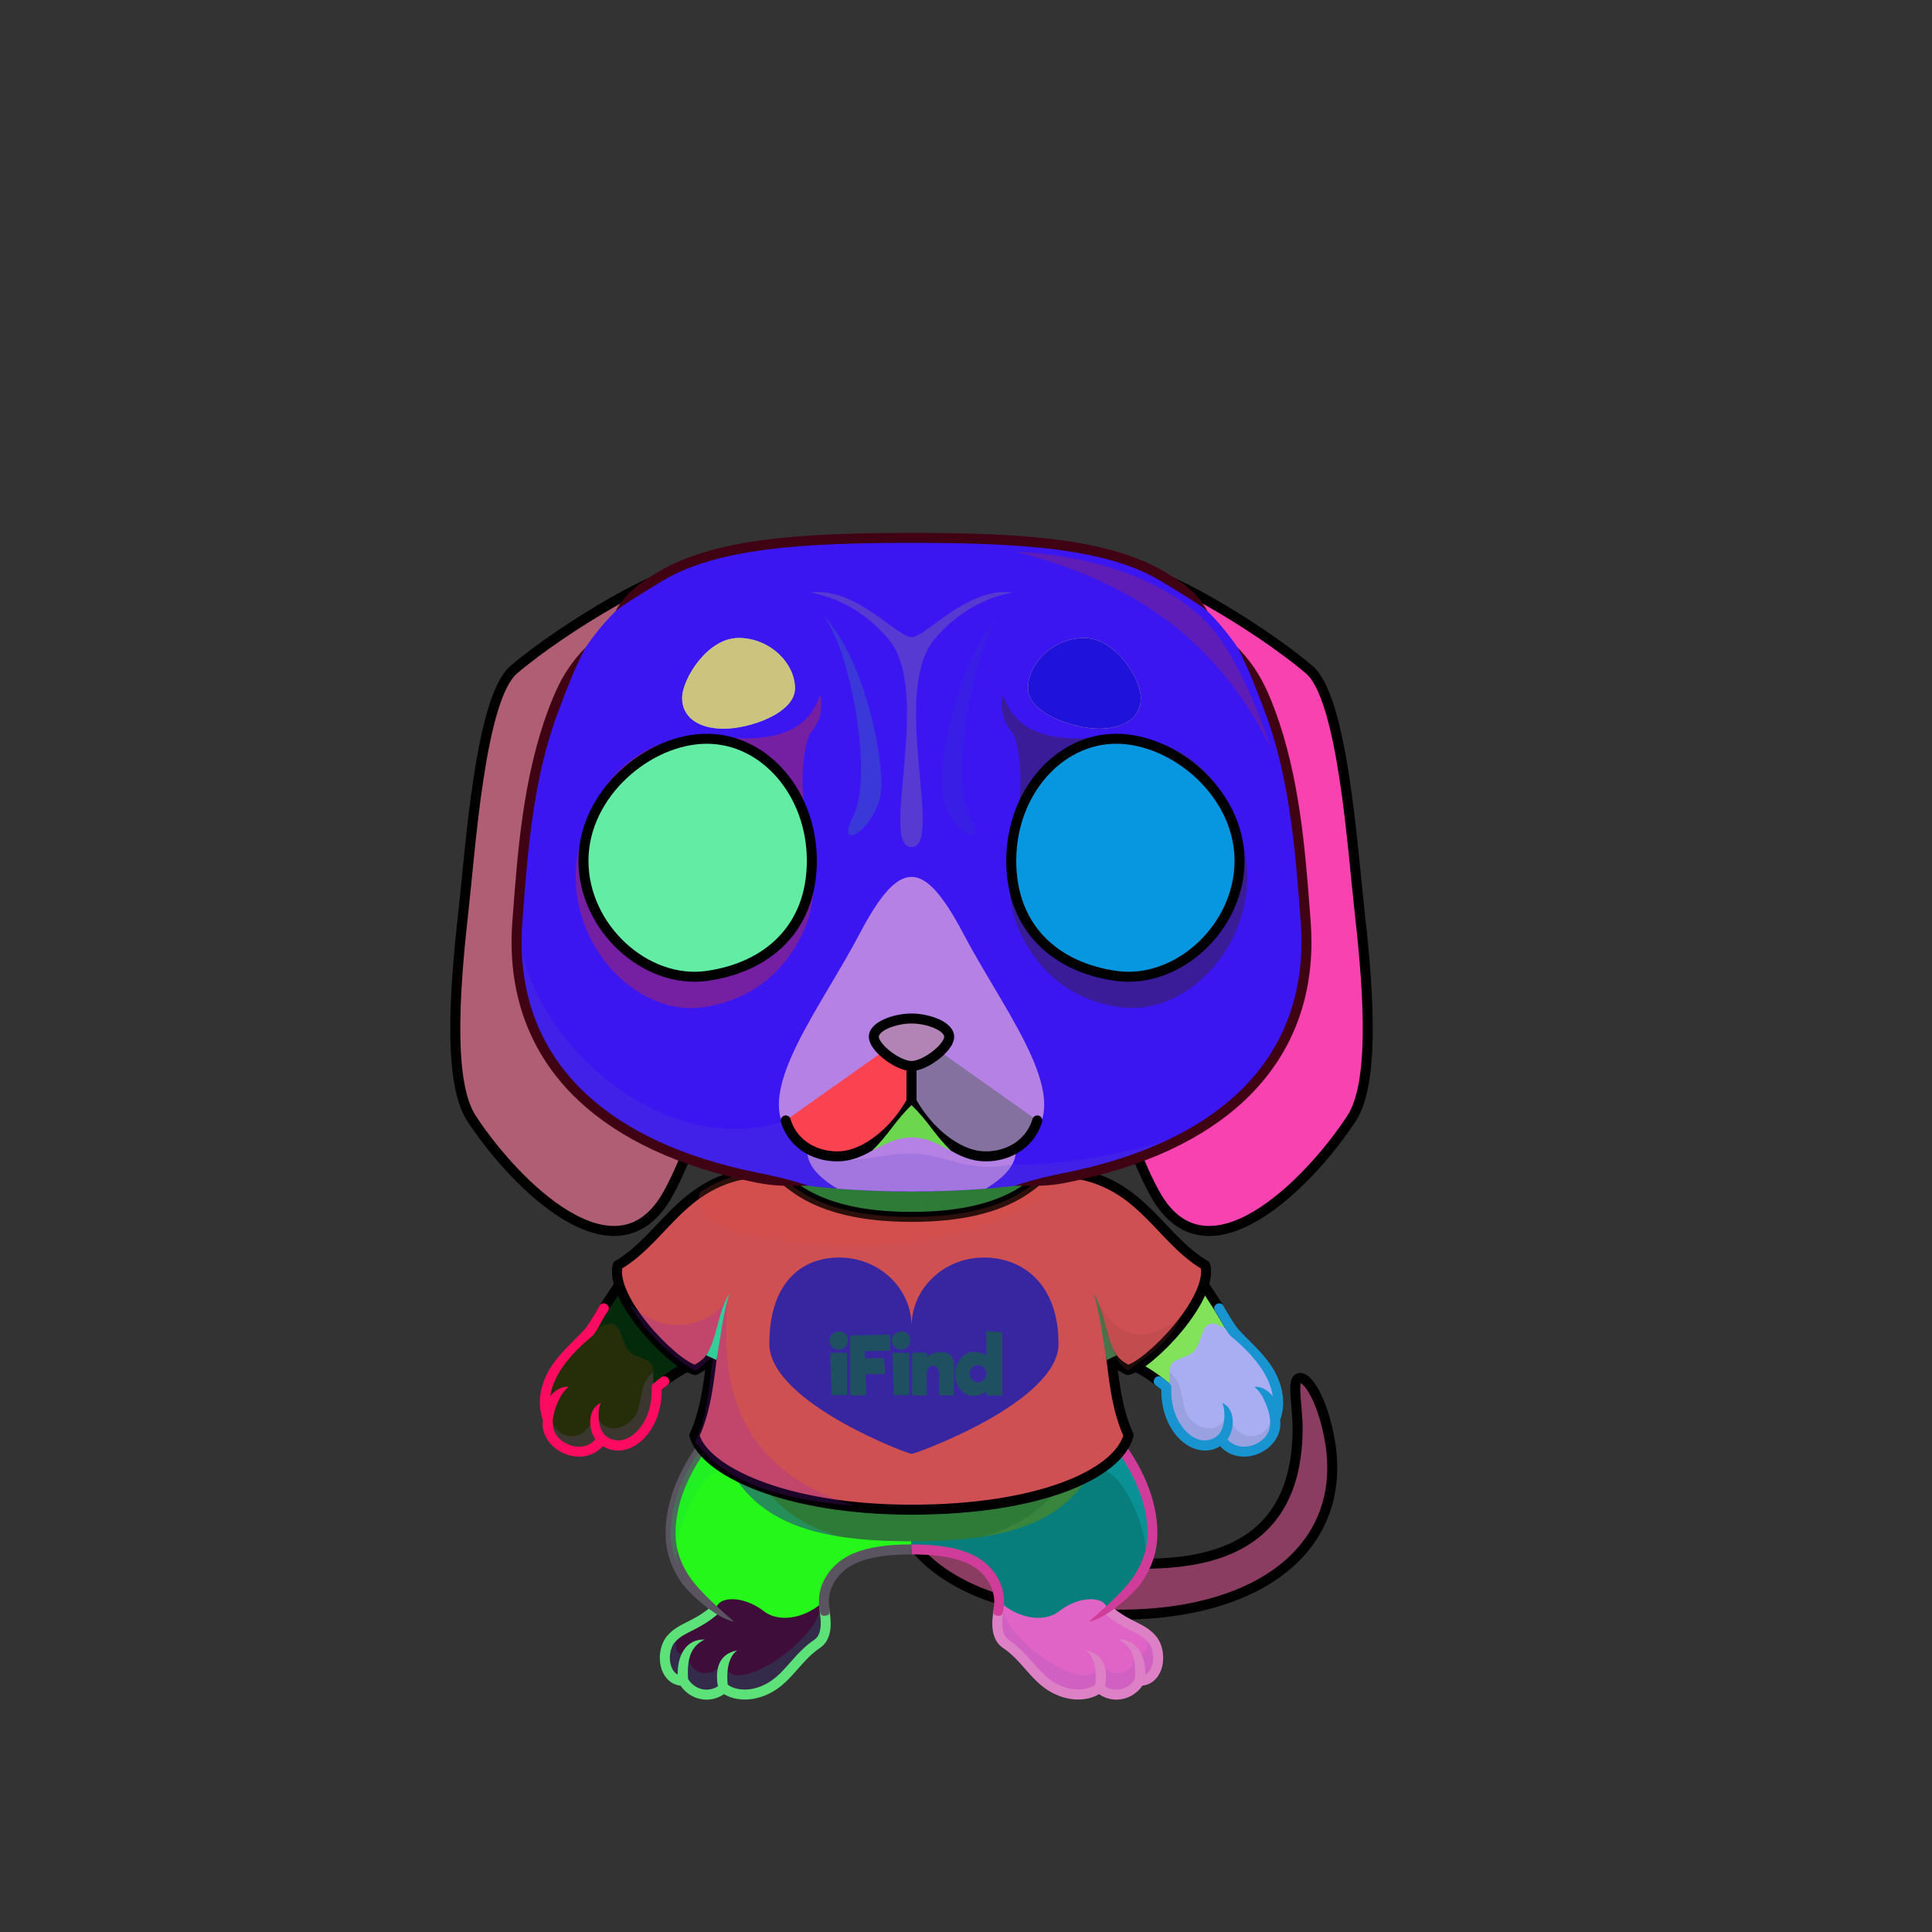 <?xml version="1.0" encoding="UTF-8"?><!DOCTYPE svg PUBLIC "-//W3C//DTD SVG 1.1//EN" "http://www.w3.org/Graphics/SVG/1.1/DTD/svg11.dtd"><!-- Creator: CorelDRAW X7 --><svg xmlns="http://www.w3.org/2000/svg" xmlns:xlink="http://www.w3.org/1999/xlink" xml:space="preserve" width="290mm" height="290mm" version="1.1" style="shape-rendering:geometricPrecision; text-rendering:geometricPrecision; image-rendering:optimizeQuality; fill-rule:evenodd; clip-rule:evenodd" viewBox="0 0 29000 29000">
 <rect x="0" y="0" width="29000" height="29000" fill="#333333" stroke="none"/>
 <defs>
  <style type="text/css">
   <![CDATA[
    .str0 {stroke:black;stroke-width:150}
    .str2 {stroke:black;stroke-width:150;stroke-linecap:round;stroke-linejoin:round}
    .str1 {stroke:black;stroke-width:150;stroke-linecap:round;stroke-linejoin:round}
    .fil9 {fill:none}
    .fil16 {fill:none}
    .fil18 {fill:black}
    .fil27 {fill:#4C2F27}
    .fil32 {fill:white}
    .fil30 {fill:white}
    .fil4 {fill:black;fill-rule:nonzero}
    .fil1 {fill:black;fill-opacity:0.2}
    .fil24 {fill:#660505;fill-opacity:0.2}
    .fil26 {fill:#FFEFCC;fill-opacity:0.302}
    .fil20 {fill:black;fill-opacity:0.4}
    .fil25 {fill:#660505;fill-opacity:0.4}
    .fil7 {fill:url(#id0)}
    .fil33 {fill:url(#id1)}
    .fil5 {fill:url(#id2)}
    .fil10 {fill:url(#id3)}
    .fil15 {fill:url(#id4)}
    .fil12 {fill:url(#id5)}
    .fil28 {fill:url(#id6)}
    .fil13 {fill:url(#id7)}
    .fil22 {fill:url(#id8)}
    .fil8 {fill:url(#id9)}
    .fil11 {fill:url(#id10)}
    .fil23 {fill:url(#id11)}
    .fil2 {fill:url(#id12)}
    .fil0 {fill:url(#id13)}
    .fil29 {fill:url(#id14)}
    .fil34 {fill:url(#id15)}
    .fil3 {fill:url(#id16)}
    .fil6 {fill:url(#id17)}
    .fil14 {fill:url(#id18)}
    .fil19 {fill:url(#id19)}
    .fil36 {fill:url(#id20)}
    .fil21 {fill:url(#id21)}
    .fil31 {fill:url(#id22)}
    .fil35 {fill:url(#id23)}
    .fil17 {fill:url(#id24);fill-rule:nonzero}
   ]]>
  </style>
  <linearGradient id="id0" gradientUnits="userSpaceOnUse" x1="11873.5" y1="21188.2" x2="11873.5" y2="24284.1">
   <stop offset="0" style="stop-opacity:1; stop-color:#D18457"/>
   <stop offset="0.62" style="stop-opacity:1; stop-color:#F29E6D"/>
   <stop offset="1" style="stop-opacity:1; stop-color:#F29E6D"/>
  </linearGradient>
  <linearGradient id="id1" gradientUnits="userSpaceOnUse" x1="10472.1" y1="14661.7" x2="10472.1" y2="11088.8">
   <stop offset="0" style="stop-opacity:1; stop-color:#B66E33"/>
   <stop offset="0.502" style="stop-opacity:1; stop-color:#AC5B1A"/>
   <stop offset="1" style="stop-opacity:1; stop-color:#5E2700"/>
  </linearGradient>
  <linearGradient id="id2" gradientUnits="userSpaceOnUse" xlink:href="#id0" x1="15490.3" y1="21188.2" x2="15490.3" y2="24284.1">
  </linearGradient>
  <linearGradient id="id3" gradientUnits="userSpaceOnUse" x1="18921.2" y1="20145.4" x2="17765.5" y2="21512.9">
   <stop offset="0" style="stop-opacity:1; stop-color:#E69465"/>
   <stop offset="1" style="stop-opacity:1; stop-color:#F09D6C"/>
  </linearGradient>
  <linearGradient id="id4" gradientUnits="userSpaceOnUse" x1="14492.2" y1="18815.7" x2="12944.8" y2="21883.9">
   <stop offset="0" style="stop-opacity:1; stop-color:#D66161"/>
   <stop offset="1" style="stop-opacity:1; stop-color:#AB3333"/>
  </linearGradient>
  <linearGradient id="id5" gradientUnits="userSpaceOnUse" xlink:href="#id3" x1="8442.43" y1="20145.6" x2="9598.51" y2="21512.8">
  </linearGradient>
  <linearGradient id="id6" gradientUnits="userSpaceOnUse" xlink:href="#id1" x1="16892.5" y1="14661.7" x2="16892.5" y2="11088.8">
  </linearGradient>
  <linearGradient id="id7" gradientUnits="userSpaceOnUse" x1="13681.9" y1="17725.3" x2="13681.9" y2="23134.9">
   <stop offset="0" style="stop-opacity:1; stop-color:#945A41"/>
   <stop offset="0.502" style="stop-opacity:1; stop-color:#BA7148"/>
   <stop offset="1" style="stop-opacity:1; stop-color:#F29E6D"/>
  </linearGradient>
  <linearGradient id="id8" gradientUnits="userSpaceOnUse" x1="13682.3" y1="17884.5" x2="13682.3" y2="8074.25">
   <stop offset="0" style="stop-opacity:1; stop-color:#945B41"/>
   <stop offset="0.361" style="stop-opacity:1; stop-color:#DA8B5D"/>
   <stop offset="1" style="stop-opacity:1; stop-color:#FFB37D"/>
  </linearGradient>
  <linearGradient id="id9" gradientUnits="userSpaceOnUse" x1="16391.6" y1="17656" x2="16970.5" y2="20939">
   <stop offset="0" style="stop-opacity:1; stop-color:#945A41"/>
   <stop offset="0.502" style="stop-opacity:1; stop-color:#DA8B5D"/>
   <stop offset="1" style="stop-opacity:1; stop-color:#F29E6D"/>
  </linearGradient>
  <linearGradient id="id10" gradientUnits="userSpaceOnUse" xlink:href="#id9" x1="10972.9" y1="17656" x2="10394" y2="20939">
  </linearGradient>
  <linearGradient id="id11" gradientUnits="userSpaceOnUse" x1="13682.3" y1="17884.5" x2="13682.3" y2="13162">
   <stop offset="0" style="stop-opacity:1; stop-color:#3E2A28"/>
   <stop offset="1" style="stop-opacity:1; stop-color:#C77A56"/>
  </linearGradient>
  <linearGradient id="id12" gradientUnits="userSpaceOnUse" x1="16733.4" y1="24237" x2="16733.4" y2="20682.6">
   <stop offset="0" style="stop-opacity:1; stop-color:#945B41"/>
   <stop offset="0.502" style="stop-opacity:1; stop-color:#DA8B5D"/>
   <stop offset="1" style="stop-opacity:1; stop-color:#FFB37D"/>
  </linearGradient>
  <linearGradient id="id13" gradientUnits="userSpaceOnUse" x1="16733.4" y1="24237" x2="16733.4" y2="20682.6">
   <stop offset="0" style="stop-opacity:1; stop-color:#EBB281"/>
   <stop offset="0.502" style="stop-opacity:1; stop-color:#F7CDA6"/>
   <stop offset="1" style="stop-opacity:1; stop-color:#FFE6C9"/>
  </linearGradient>
  <linearGradient id="id14" gradientUnits="userSpaceOnUse" x1="16751" y1="14366.7" x2="16751" y2="11088.8">
   <stop offset="0" style="stop-opacity:1; stop-color:#FFED72"/>
   <stop offset="0.502" style="stop-opacity:1; stop-color:#BF7C2E"/>
   <stop offset="1" style="stop-opacity:1; stop-color:#3D1401"/>
  </linearGradient>
  <linearGradient id="id15" gradientUnits="userSpaceOnUse" xlink:href="#id14" x1="10613.6" y1="14366.7" x2="10613.6" y2="11088.8">
  </linearGradient>
  <linearGradient id="id16" gradientUnits="userSpaceOnUse" x1="16322" y1="25483.3" x2="16037.8" y2="23706.6">
   <stop offset="0" style="stop-opacity:1; stop-color:#945A41"/>
   <stop offset="0.612" style="stop-opacity:1; stop-color:#F29E6D"/>
   <stop offset="1" style="stop-opacity:1; stop-color:#F29E6D"/>
  </linearGradient>
  <linearGradient id="id17" gradientUnits="userSpaceOnUse" xlink:href="#id16" x1="11026.4" y1="25463.8" x2="11341.6" y2="23726.1">
  </linearGradient>
  <linearGradient id="id18" gradientUnits="userSpaceOnUse" x1="17373.1" y1="18842.3" x2="9990.7" y2="21403.6">
   <stop offset="0" style="stop-opacity:1; stop-color:#488FE0"/>
   <stop offset="1" style="stop-opacity:1; stop-color:#163780"/>
  </linearGradient>
  <linearGradient id="id19" gradientUnits="userSpaceOnUse" x1="7445.38" y1="17319.4" x2="10820.3" y2="9765.18">
   <stop offset="0" style="stop-opacity:1; stop-color:#3E2A28"/>
   <stop offset="1" style="stop-opacity:1; stop-color:#864425"/>
  </linearGradient>
  <linearGradient id="id20" gradientUnits="userSpaceOnUse" x1="13681.9" y1="15288" x2="13681.9" y2="16000.6">
   <stop offset="0" style="stop-opacity:1; stop-color:#545454"/>
   <stop offset="1" style="stop-opacity:1; stop-color:#2E2E2E"/>
  </linearGradient>
  <linearGradient id="id21" gradientUnits="userSpaceOnUse" xlink:href="#id19" x1="19919.1" y1="17319.4" x2="16544.3" y2="9765.18">
  </linearGradient>
  <linearGradient id="id22" gradientUnits="userSpaceOnUse" x1="16574.5" y1="13938.4" x2="16574.5" y2="11181.3">
   <stop offset="0" style="stop-opacity:1; stop-color:#914E1B"/>
   <stop offset="1" style="stop-opacity:1; stop-color:black"/>
  </linearGradient>
  <linearGradient id="id23" gradientUnits="userSpaceOnUse" xlink:href="#id22" x1="10790" y1="13938.4" x2="10790" y2="11181.3">
  </linearGradient>
  <linearGradient id="id24" gradientUnits="userSpaceOnUse" x1="13746.5" y1="20953.4" x2="13746.5" y2="19978.3">
   <stop offset="0" style="stop-opacity:1; stop-color:white"/>
   <stop offset="0.502" style="stop-opacity:1; stop-color:#EFEFEF"/>
   <stop offset="1" style="stop-opacity:1; stop-color:#E0E0E0"/>
  </linearGradient>
 </defs>
 <g id="Tail">
  <path class="fil0" d="M13521 22865c251,648 1072,1101 1928,1249 2963,513 4873,-628 4503,-2543 -124,-643 -373,-966 -476,-872 -77,70 4,461 2,748 -11,2416 -2375,2051 -3619,1937 -541,-50 -1039,-1148 -1452,-1217 -414,-69 -1138,51 -886,698z" style="fill:#4bad32"/>
  <path class="fil1" d="M15847 24174c1356,172 2463,-17 3192,-474 -779,190 -1591,283 -1976,144 -52,-18 -310,-186 -667,-409 -193,-17 -374,-36 -537,-51 -336,-31 -655,-465 -947,-807 -377,-191 -733,-343 -1004,-397 -288,65 -523,246 -411,618 9,22 17,44 27,67 266,648 1146,1032 2036,1249 95,23 190,43 287,60z" style="fill:#3bd0c2"/>
  <path class="fil2 str0" d="M13521 22865c251,648 1072,1101 1928,1249 2963,513 4873,-628 4503,-2543 -124,-643 -373,-966 -476,-872 -77,70 4,461 2,748 -11,2416 -2375,2051 -3619,1937 -541,-50 -1039,-1148 -1452,-1217 -414,-69 -1138,51 -886,698z" style="fill:#8a3d61"/>
 </g>
 <g id="RightFoot">
  <path class="fil3" d="M17107 25230c-124,214 -404,285 -611,106 -71,70 -277,145 -526,65 -410,-131 -508,-461 -851,-710 -221,-159 -124,-477 -114,-668 364,340 783,-165 1076,-248 374,-102 737,158 534,413 199,95 520,237 673,411 169,192 121,631 -181,631z" style="fill:#e064c5"/>
  <path class="fil1" d="M17107 25230c-124,214 -404,285 -611,106 -71,70 -277,145 -526,65 -410,-131 -518,-492 -872,-726 -156,-103 -135,-387 -103,-573 18,-14 37,-27 56,-38 -60,533 1445,1528 1433,860 214,342 596,186 545,-150 127,134 271,-14 143,-274 182,62 215,288 209,441 -17,153 -106,289 -274,289z" style="fill:#9259b9"/>
  <path class="fil4" d="M16703 24128c-31,-26 -78,-22 -105,10 -27,31 -22,79 9,105 144,120 266,182 373,236 100,50 184,92 252,169 81,92 97,256 55,370 -18,49 -49,94 -96,118 7,-269 -115,-534 -402,-526 186,95 268,253 247,592 -49,79 -127,137 -220,155 -79,15 -160,-2 -228,-45 38,-218 10,-484 -289,-538 139,98 163,330 142,511 -32,29 -98,60 -189,72 -75,9 -164,4 -260,-27 -221,-71 -352,-219 -489,-375 -104,-118 -211,-239 -363,-342 -57,-38 -82,-102 -91,-176 -11,-85 -1,-183 13,-274 15,-98 -130,-119 -144,-22 -16,102 -31,212 -18,314 14,114 57,216 157,282 136,92 236,206 333,317 151,171 295,335 557,419 119,38 230,44 323,32 93,-11 171,-41 226,-75 103,70 225,98 348,74 125,-24 233,-98 305,-202 136,-15 232,-107 279,-232 61,-166 34,-387 -84,-521 -86,-98 -183,-147 -296,-204 -100,-50 -214,-108 -345,-217z" style="fill:#dd80c5"/>
 </g>
 <g id="RightLeg">
  <path class="fil5" d="M13682 23259c428,0 1377,183 1321,776 215,222 637,350 896,149 312,-243 712,-232 720,-12 370,-265 678,-701 680,-1146 2,-860 -666,-1598 -969,-1838 -621,860 -1470,1269 -2648,1328l0 743z" style="fill:#077e7b"/>
  <path class="fil1" d="M17192 23490c67,-148 106,-305 107,-464 2,-775 -541,-1451 -869,-1752l-157 727c26,48 52,95 79,143 387,-413 947,879 840,1346z" style="fill:#14dfff"/>
  <path class="fil4" d="M14990 24254c62,5 73,-66 79,-154 8,-118 -4,-261 -94,-417 0,-1 -1,-3 -2,-4 -100,-171 -247,-296 -460,-378 -208,-80 -478,-119 -831,-119l0 150c335,0 588,36 777,108 180,69 302,173 385,314 0,2 1,3 2,4 67,116 86,244 75,332 -9,68 -10,89 -11,105 -4,48 44,56 80,59zm1296 -3006c175,140 477,451 691,859 144,272 248,587 247,919 -1,245 -87,464 -218,653 -154,223 -454,481 -660,663 306,-60 713,-477 783,-578 147,-211 244,-458 244,-738 2,-360 -110,-698 -263,-989 -227,-430 -547,-760 -734,-907l-46 58 -44 60 0 0z" style="fill:#cf3c9a"/>
 </g>
 <g id="LeftFoot">
  <path class="fil6" d="M10257 25230c124,214 404,285 611,106 71,70 277,145 526,65 410,-131 508,-461 851,-710 221,-159 124,-477 114,-668 -364,340 -783,-165 -1076,-248 -374,-102 -737,158 -535,413 -198,95 -519,237 -672,411 -169,192 -121,631 181,631z" style="fill:#3f0d3a"/>
  <path class="fil1" d="M10257 25230c124,214 404,285 611,106 71,70 277,145 526,65 410,-131 518,-492 871,-726 157,-103 136,-387 103,-573 -17,-14 -36,-27 -55,-38 60,533 -1445,1528 -1434,860 -213,342 -595,186 -544,-150 -127,134 -271,-14 -143,-274 -182,62 -215,288 -209,441 17,153 106,289 274,289z" style="fill:#0ba995"/>
  <path class="fil4" d="M10660 24128c32,-26 79,-22 106,10 26,31 22,79 -10,105 -143,120 -266,182 -373,236 -99,50 -183,92 -251,169 -81,92 -97,256 -55,370 18,49 49,94 96,118 -7,-269 115,-534 402,-526 -186,95 -268,253 -247,592 49,79 127,137 220,155 79,15 160,-2 228,-45 -39,-218 -11,-484 289,-538 -139,98 -163,330 -142,511 31,29 98,60 189,72 75,9 163,4 259,-27 222,-71 353,-219 490,-375 104,-118 210,-239 363,-342 56,-38 82,-102 91,-176 11,-85 0,-183 -14,-274 -14,-98 131,-119 145,-22 16,102 31,212 18,314 -14,114 -58,216 -157,282 -136,92 -236,206 -333,317 -151,171 -296,335 -557,419 -119,38 -230,44 -323,32 -93,-11 -171,-41 -226,-75 -103,70 -226,98 -349,74 -124,-24 -233,-98 -304,-202 -136,-15 -232,-107 -279,-232 -61,-166 -34,-387 84,-521 86,-98 183,-147 296,-204 100,-50 214,-108 344,-217z" style="fill:#5de279"/>
 </g>
 <g id="LeftLeg">
  <path class="fil7" d="M13682 23259c-428,0 -1377,183 -1321,776 -215,222 -637,350 -896,149 -312,-243 -712,-232 -720,-12 -370,-265 -679,-701 -680,-1146 -2,-860 666,-1598 969,-1838 621,860 1470,1269 2648,1328l0 743z" style="fill:#25f71b"/>
  <path class="fil4" d="M12374 24254c-62,5 -74,-66 -80,-154 -7,-118 4,-261 94,-417 1,-1 2,-3 3,-4 100,-171 247,-296 460,-378 208,-80 478,-119 831,-119l0 150c-335,0 -588,36 -777,108 -180,69 -303,173 -385,314 -1,2 -1,3 -2,4 -67,116 -86,244 -75,332 9,68 10,89 11,105 4,48 -44,56 -80,59zm-1296 -3006c-176,140 -477,451 -692,859 -143,272 -247,587 -246,919 1,245 87,464 218,653 154,223 454,481 660,663 -306,-60 -713,-477 -784,-578 -146,-211 -243,-458 -244,-738 -1,-360 110,-698 264,-989 226,-430 547,-760 734,-907l46 58 44 60 0 0z" style="fill:#59545f"/>
  <path class="fil1" d="M10172 23490c-67,-148 -106,-305 -107,-464 -2,-775 540,-1451 869,-1752l157 727c-26,48 -53,95 -79,143 -388,-413 -947,879 -840,1346z" style="fill:#13d345"/>
 </g>
 <g id="RightHand">
 <animateTransform type="translate" values="0;0 200;0;0 200;0;0 200;0;0 200;0" dur="10" repeatCount="indefinite" additive="sum" attributeName="transform"/>
  <path class="fil8" d="M16231 17709c1007,345 1819,1401 2257,2165 289,504 -636,1265 -911,1014 -627,-574 -1209,-620 -1689,-543 -742,120 -1353,-1920 -931,-2545 422,-21 1021,-239 1274,-91z" style="fill:#d12c90"/>
  <path class="fil1" d="M17512 20830c-602,-518 -1160,-559 -1624,-485 -171,28 -335,-59 -481,-217 -325,-472 753,-1098 1039,-656 261,403 734,847 1111,1126 -2,93 16,193 -45,232l0 0 0 0z" style="fill:#405163"/>
  <path class="fil9 str1" d="M16477 20333c340,47 711,200 1100,555 275,251 1152,-509 864,-1013 -438,-763 -1203,-1821 -2210,-2166 -90,-31 -172,-59 -246,-84" style="fill:#82e25a"/>
 </g>
 <g id="RightPaw">
 <animateTransform type="translate" values="0;0 200;0;0 200;0;0 200;0;0 200;0" dur="10" repeatCount="indefinite" additive="sum" attributeName="transform"/>
  <path class="fil10" d="M17501 20836c-31,672 506,1059 828,766 253,397 884,103 809,-293 203,-535 -266,-1036 -634,-1325 -198,-64 -364,-248 -462,44 -114,341 -157,279 -402,398 -164,79 -11,352 -139,410z" style="fill:#a9adf2"/>
  <path class="fil1" d="M17501 20836c-31,672 506,1059 828,766 341,429 911,24 753,-293 -65,297 -520,408 -657,-118 -113,412 -522,237 -614,26 -96,-216 -45,-462 -254,-619 -2,93 16,193 -45,232l0 0 0 1c-2,0 -3,1 -5,2l0 0 0 0 0 0 0 0 -1 1 0 0 0 0c-2,1 -3,2 -5,2z" style="fill:#63739c"/>
  <path class="fil4" d="M17437 20673c-79,-58 -168,63 -89,121 29,21 57,43 84,65 -4,302 99,551 246,712 55,61 118,109 183,144 146,76 312,82 454,-8 209,238 583,191 784,-34 86,-97 135,-221 116,-357 83,-234 46,-463 -52,-673 -133,-282 -403,-498 -588,-704 -34,-37 -181,-286 -215,-345 -58,-79 -178,10 -120,89 36,48 75,120 112,186 6,12 81,153 124,188 201,164 431,392 551,649 38,81 65,165 77,251 -53,-69 -156,-152 -275,-139 81,67 126,143 171,252 66,158 113,363 -12,503 -142,159 -412,205 -563,33 116,-164 118,-464 -80,-548 55,102 48,374 -55,477 -86,86 -222,119 -360,47 -49,-26 -97,-63 -141,-112 -129,-140 -218,-365 -207,-639 2,-22 -6,-44 -23,-60 -37,-34 -82,-68 -122,-98z" style="fill:#1894d0"/>
 </g>
 <g id="LeftHand">
 <animateTransform type="translate" values="0;0 200;0;0 200;0;0 200;0;0 200;0" dur="10" repeatCount="indefinite" additive="sum" attributeName="transform"/>
  <path class="fil11" d="M11133 17709c-1006,345 -1818,1401 -2256,2165 -289,504 636,1265 911,1014 627,-574 1208,-620 1688,-543 742,120 1353,-1920 931,-2545 -422,-21 -1021,-239 -1274,-91z" style="fill:#898142"/>
  <path class="fil1" d="M9852 20830c602,-518 1160,-559 1624,-485 171,28 335,-59 481,-217 325,-472 -753,-1098 -1039,-656 -261,403 -734,847 -1111,1126 2,93 -16,193 45,232l0 0 0 0z" style="fill:#968c81"/>
  <path class="fil9 str1" d="M10887 20333c-340,47 -711,200 -1100,555 -275,251 -1153,-509 -864,-1013 438,-763 1203,-1821 2210,-2166 90,-31 171,-59 246,-84" style="fill:#032b0b"/>
 </g>
 <g id="LeftPaw">
 <animateTransform type="translate" values="0;0 200;0;0 200;0;0 200;0;0 200;0" dur="10" repeatCount="indefinite" additive="sum" attributeName="transform"/>
  <path class="fil12" d="M9863 20836c31,672 -506,1059 -828,766 -253,397 -884,103 -809,-293 -203,-535 266,-1036 634,-1325 198,-64 364,-248 462,44 114,341 157,279 402,398 164,79 11,352 139,410z" style="fill:#252e08"/>
  <path class="fil1" d="M9863 20836c31,672 -506,1059 -828,766 -341,429 -911,24 -754,-293 66,297 521,408 658,-118 113,412 522,237 614,26 95,-216 45,-462 254,-619 2,93 -16,193 45,232l0 0 0 1c2,0 3,1 5,2l0 0 0 0 0 0 0 0 0 1 1 0 0 0c1,1 3,2 5,2z" style="fill:#9955d5"/>
  <path class="fil4" d="M9927 20673c79,-58 168,63 88,121 -28,21 -56,43 -83,65 4,302 -100,551 -246,712 -56,61 -118,109 -183,144 -146,76 -312,82 -454,-8 -209,238 -583,191 -784,-34 -86,-97 -135,-221 -116,-357 -83,-234 -46,-463 52,-673 133,-282 403,-498 588,-704 34,-37 180,-286 214,-345 59,-79 179,10 121,89 -36,48 -76,120 -112,186 -6,12 -81,153 -124,188 -201,164 -431,392 -551,649 -38,81 -66,165 -77,251 53,-69 156,-152 275,-139 -81,67 -126,143 -172,252 -65,158 -113,363 13,503 142,159 412,205 562,33 -115,-164 -117,-464 81,-548 -55,102 -48,374 55,477 86,86 222,119 359,47 50,-26 98,-63 142,-112 128,-140 218,-365 207,-639 -2,-22 6,-44 23,-60 37,-34 81,-68 122,-98z" style="fill:#fc0b61"/>
 </g>
 <g id="Body">
 <animateTransform type="translate" values="0;0 200;0;0 200;0;0 200;0;0 200;0" dur="10" repeatCount="indefinite" additive="sum" attributeName="transform"/>
  <path class="fil13" d="M13682 23135c-1548,0 -2752,-291 -2993,-1956 -147,-1014 391,-2321 991,-3454 634,81 1289,140 2002,160 713,-20 1367,-79 2002,-160 600,1133 1137,2440 991,3454 -242,1665 -1445,1956 -2993,1956z" style="fill:#2e7b37"/>
  <path class="fil1" d="M12621 23067c-1016,-156 -1749,-629 -1932,-1888 -75,-519 29,-1106 229,-1707 -223,2001 402,3257 1703,3595z" style="fill:#07dddf"/>
  <path class="fil4" d="M11012 22144c-250,-321 -348,-641 -397,-954 -59,-377 -24,-998 184,-1320 -78,421 -93,905 -36,1298 50,341 104,572 249,976z" style="fill:#81708f"/>
  <path class="fil1" d="M14743 23067c1016,-156 1749,-629 1932,-1888 75,-519 -29,-1106 -229,-1707 223,2001 -402,3257 -1703,3595z" style="fill:#66b25b"/>
  <path class="fil4" d="M16352 22144c250,-321 347,-641 397,-954 59,-377 24,-998 -184,-1320 78,421 93,905 36,1298 -50,341 -104,572 -249,976z" style="fill:#c069ff"/>
 </g>
 <g id="Shirt">
 <animateTransform type="translate" values="0;0 200;0;0 200;0;0 200;0;0 200;0" dur="10" repeatCount="indefinite" additive="sum" attributeName="transform"/>
  <path class="fil14 str2" d="M9272 18993c-126,500 835,1492 1163,1572 130,-66 196,-126 254,-224 -37,260 -74,793 -266,1203 142,528 1348,1117 3259,1117 1910,0 3102,-531 3259,-1117 -192,-410 -229,-943 -266,-1203 57,98 123,158 254,224 328,-80 1289,-1072 1163,-1572 -754,-444 -1001,-1406 -2328,-1408 -169,25 -465,681 -2082,681 -1617,0 -1913,-656 -2082,-681 -1328,2 -1574,964 -2328,1408z" style="fill:#ce5053"/>
  <path class="fil1" d="M16021 17598c-81,-9 -167,-13 -257,-13 -169,25 -465,681 -2082,681 -1617,0 -1913,-656 -2082,-681 -483,0 -822,128 -1096,312 -252,733 1994,811 2288,811 1470,0 2725,-460 3229,-1110z" style="fill:#e54d39"/>
  <path class="fil15" d="M15889 20171c0,-882 -521,-1295 -1121,-1295 -599,0 -1085,462 -1085,1032 0,-570 -486,-1032 -1085,-1032 -599,0 -1050,413 -1050,1295 0,881 2110,1664 2135,1652 26,12 2206,-771 2206,-1652z" style="fill:#3826a1"/>
  <path class="fil16" d="M10701 20354c1,-8 2,-16 4,-25" style="fill:#ecca13"/>
  <path class="fil1" d="M16650 20274c-2,-18 -5,-35 -9,-52 4,17 7,34 9,52z" style="fill:#20fc3d"/>
  <path class="fil16" d="M16663 20354c-1,-8 -2,-16 -4,-25" style="fill:#31767e"/>
  <path class="fil1" d="M10713 20274c3,-18 6,-35 9,-52 -3,17 -6,34 -9,52z" style="fill:#df9ff6"/>
  <polygon class="fil1" points="10699,20369 10700,20360 "/>
  <path class="fil1" d="M10432 21652c201,-396 236,-1064 266,-1279 4,-27 -219,185 -248,200 -167,-47 -777,-542 -982,-981 633,566 1307,207 1450,-120 -24,683 -254,2467 1900,3127 -1982,-140 -2291,-901 -2386,-947z" style="fill:#911cce"/>
  <path class="fil17" d="M12592 20260c-23,0 -46,-6 -68,-18 -22,-13 -40,-30 -54,-51 -14,-22 -21,-45 -21,-70 0,-38 15,-70 44,-96 29,-25 64,-38 105,-38 39,0 70,11 93,35 24,23 36,53 36,92 0,42 -13,77 -39,105 -25,27 -57,41 -96,41zm-131 46l251 0 0 635 -231 0 -20 -635zm520 -23l3 106 285 -4 19 240 -296 3 9 318 -240 0 0 -902 602 -10 0 239 -382 10zm547 -23c-24,0 -46,-6 -68,-18 -22,-13 -40,-30 -54,-51 -14,-22 -21,-45 -21,-70 0,-38 15,-70 44,-96 29,-25 64,-38 105,-38 38,0 69,11 93,35 23,23 35,53 35,92 0,42 -13,77 -38,105 -26,27 -58,41 -96,41zm-131 46l251 0 0 635 -232 0 -19 -635zm738 -11c59,0 105,20 140,59 34,40 51,96 49,168l-7 423 -220 0 2 -282c0,-58 -8,-100 -24,-125 -15,-24 -38,-37 -69,-37 -25,0 -46,7 -64,22 -18,14 -29,39 -33,73l1 349 -217 0 0 -639 215 -4 0 61c30,-20 66,-36 107,-49 40,-13 80,-19 120,-19zm909 -297l0 949 -234 0 0 -67c-25,22 -56,39 -94,53 -37,14 -75,20 -114,20 -47,0 -91,-15 -132,-45 -40,-30 -73,-70 -97,-121 -24,-51 -36,-107 -36,-166 0,-54 13,-107 37,-157 25,-50 58,-91 98,-123 41,-31 83,-48 127,-48 84,-3 153,16 207,57l-2 -372 240 20zm-366 752c21,0 42,-7 62,-19 20,-12 36,-29 49,-49 12,-21 18,-42 18,-63 0,-34 -13,-63 -39,-88 -26,-26 -56,-38 -90,-38 -33,0 -62,12 -87,38 -25,25 -38,55 -38,89 0,22 6,42 18,62 11,20 27,37 46,49 20,12 40,19 61,19z" style="fill:#1f5061"/>
  <path class="fil18" d="M10600 20343c162,-239 182,-684 349,-923 -90,262 -135,662 -194,995 -52,-24 -103,-48 -155,-72z" style="fill:#33cc9b"/>
  <path class="fil18" d="M16764 20343c-162,-239 -182,-684 -349,-923 91,262 135,662 194,995 52,-24 104,-48 155,-72z" style="fill:#47754b"/>
  <path class="fil1" d="M17721 19772c-587,465 -973,238 -1240,-222 91,430 181,835 449,1026 238,-196 644,-414 791,-804z" style="fill:#98403c"/>
 </g>
 <g id="Ears">
 <animateTransform type="translate" values="0;0 200;0;0 200;0;0 200;0;0 200;0" dur="10" repeatCount="indefinite" additive="sum" attributeName="transform"/>
  <path class="fil19" d="M7079 16790c-335,-509 -274,-1769 -126,-3082 109,-963 253,-3225 759,-3656 761,-649 2313,-1554 2539,-1434 820,436 827,-390 1069,276 337,798 -89,6860 -1294,9028 -771,1388 -2301,-145 -2947,-1132z" style="fill:#97bec4"/>
  <path class="fil20" d="M11428 9774c-1060,1123 -2954,3316 -2809,4505 202,1644 696,2974 -352,2893 -451,-35 -787,-74 -1042,-170 709,974 2083,2212 2801,920 990,-1781 1454,-6187 1402,-8148z" style="fill:#b3a5ee"/>
  <path class="fil9 str2" d="M7079 16790c-335,-509 -274,-1769 -126,-3082 109,-963 253,-3225 759,-3656 761,-649 2313,-1554 2539,-1434 820,436 827,-390 1069,276 337,798 -89,6860 -1294,9028 -771,1388 -2301,-145 -2947,-1132z" style="fill:#af5e73"/>
  <path class="fil21" d="M20286 16790c334,-509 274,-1769 125,-3082 -109,-963 -253,-3225 -759,-3656 -761,-649 -2313,-1554 -2539,-1434 -819,436 -827,-390 -1069,276 -337,798 89,6860 1294,9028 772,1388 2301,-145 2948,-1132z" style="fill:#9311fe"/>
  <path class="fil20" d="M15937 9774c1060,1123 2954,3316 2808,4505 -202,1644 -695,2974 353,2893 451,-35 786,-74 1041,-170 -708,974 -2083,2212 -2801,920 -990,-1781 -1453,-6187 -1401,-8148z" style="fill:#f99615"/>
  <path class="fil9 str2" d="M20286 16790c334,-509 274,-1769 125,-3082 -109,-963 -253,-3225 -759,-3656 -761,-649 -2313,-1554 -2539,-1434 -819,436 -827,-390 -1069,276 -337,798 89,6860 1294,9028 772,1388 2301,-145 2948,-1132z" style="fill:#f742b0"/>
 </g>
 <g id="Head">
 <animateTransform type="translate" values="0;0 200;0;0 200;0;0 200;0;0 200;0" dur="10" repeatCount="indefinite" additive="sum" attributeName="transform"/>
  <path class="fil22" d="M13682 8074c1606,0 2944,73 3787,588 1867,1138 2001,3479 2129,5171 185,2425 -1781,4052 -5916,4052 -4135,0 -6101,-1627 -5916,-4052 129,-1692 263,-4033 2130,-5171 843,-515 2181,-588 3786,-588z" style="fill:#3c16f1"/>
  <path class="fil23" d="M14472 14036c657,1249 1841,2670 773,3202 27,239 -178,443 -448,604 -349,28 -728,42 -1115,42 -386,0 -766,-14 -1114,-42 -270,-161 -476,-365 -448,-604 -1068,-532 116,-1953 772,-3202 612,-1165 968,-1165 1580,0z" style="fill:#b681e5"/>
  <path class="fil1" d="M17978 16954c-985,595 -2416,931 -4296,931 -4135,0 -6101,-1627 -5916,-4052 100,1791 2228,3604 4001,2994 311,922 1307,488 1863,488 612,0 872,307 1565,161 555,54 1963,-179 2783,-522z" style="fill:#5546c6"/>
  <path class="fil4" d="M9857 8598c431,-263 986,-413 1637,-497 646,-83 1384,-102 2188,-102 805,0 1543,19 2189,102 650,84 1205,234 1637,497 265,162 461,298 617,577 -114,-103 -529,-348 -695,-450 -412,-251 -948,-395 -1578,-476 -635,-82 -1368,-100 -2170,-100 -801,0 -1535,18 -2170,100 -630,81 -1165,225 -1577,476 -167,102 -581,347 -696,450 157,-279 352,-415 618,-577zm6156 9153c1168,-234 2057,-657 2667,-1231 744,-700 1075,-1620 993,-2693l-9 -120c-71,-936 -155,-2049 -528,-3051 -124,-331 -256,-623 -560,-937 163,307 289,645 412,969 372,988 456,2098 527,3030l9 120c78,1027 -237,1906 -946,2573 -586,550 -1441,959 -2567,1188 -288,58 -472,99 -776,199 354,1 491,10 778,-47zm-4662 0c-1167,-234 -2056,-657 -2667,-1231 -744,-700 -1074,-1620 -993,-2693l9 -120c71,-936 155,-2049 529,-3051 124,-331 255,-623 560,-937 -164,307 -290,645 -412,969 -373,988 -457,2098 -527,3030l-9 120c-78,1027 237,1906 946,2573 586,550 1441,959 2566,1188 289,58 473,99 777,199 -355,1 -492,10 -779,-47z" style="fill:#400314"/>
  <path class="fil24" d="M15021 9222c-414,482 -772,2410 -465,3027 307,618 -422,148 -422,-465 0,-614 295,-1948 887,-2562z" style="fill:#2d42bc"/>
  <path class="fil24" d="M13682 9565c214,0 834,-754 1506,-672 69,8 -594,31 -1159,699 -672,794 148,3122 -347,3122 -494,0 326,-2328 -346,-3122 -565,-668 -1228,-691 -1160,-699 672,-82 1292,672 1506,672z" style="fill:#beca57"/>
  <path class="fil25" d="M16797 15117c951,144 1926,-812 1926,-1956 0,-175 -24,-344 -67,-506 -331,-1362 -1403,-1687 -2066,-1601 -1288,168 -1453,-431 -1538,-621 -42,169 -5,391 132,550 138,159 186,976 68,1212 -159,317 -168,1266 18,1709 284,674 806,1104 1527,1213z" style="fill:#372512"/>
  <path class="fil24" d="M12343 9222c414,482 773,2410 466,3027 -307,618 422,148 422,-465 0,-614 -295,-1948 -888,-2562z" style="fill:#32bf73"/>
  <path class="fil25" d="M10567 15117c-950,144 -1925,-812 -1925,-1956 0,-175 23,-344 67,-506 330,-1362 1403,-1687 2066,-1601 1288,168 1453,-431 1538,-621 42,169 5,391 -133,550 -137,159 -185,976 -67,1212 159,317 167,1266 -19,1709 -283,674 -805,1104 -1527,1213z" style="fill:#cb2d2e"/>
  <path class="fil26" d="M15242 8279c2164,552 3202,1678 3833,2948 0,0 -439,-1399 -1018,-1941 -730,-684 -1845,-959 -2815,-1007z" style="fill:#b23136"/>
 </g>
 <g id="EyesClosed">
 <animateTransform type="translate" values="0;0 200;0;0 200;0;0 200;0;0 200;0" dur="10" repeatCount="indefinite" additive="sum" attributeName="transform"/>
  <path class="fil27" d="M16498 10938c-384,0 -1067,-231 -1067,-607 0,-376 379,-755 846,-755 470,0 848,618 848,902 0,285 -241,460 -627,460l0 0z" style="fill:#ebd576"/>
  <path class="fil27" d="M10866 10938c384,0 1067,-231 1067,-607 0,-376 -378,-755 -846,-755 -469,0 -848,618 -848,902 0,285 241,460 627,460l0 0z" style="fill:#7cc0c9"/>
  <path class="fil18" d="M8794 13238c319,2062 3260,1471 3307,-538 -461,1846 -2765,1980 -3307,538z" style="fill:#fdf5fd"/>
  <path class="fil18" d="M18570 13238c-319,2062 -3259,1471 -3306,-538 461,1846 2764,1980 3306,538z" style="fill:#b1ea21"/>
 </g>
 <g id="Eyes">
 <animateTransform type="translate" values="0;0 200;0;0 200;0;0 200;0;0 200;0" dur="10" repeatCount="indefinite" additive="sum" attributeName="transform"/>
 <animate attributeName="opacity" values="0;1;1;1;1;1;1;1;1;1;1;1;1;1;1;1;1;1;1;1;1;1;1;1;1;1;1;1;1;1;1;1;1;1;1;1;1;1;1;1;1;1;1;1;1;1;1;1;1;1;1;1;1;1;1;1;1;1;1;1;1;1;1;1;1;1;1;1;1;1;1;1;1;1;1;1;1;1;1;1;1;1;1;1;0;0" dur="10" repeatCount="indefinite"/>
  <path class="fil28" d="M16756 14649c913,127 1850,-718 1850,-1729 0,-1011 -979,-1831 -1850,-1831 -871,0 -1577,820 -1577,1831 0,1011 663,1602 1577,1729z" style="fill:#62c7f4"/>
  <path class="fil29" d="M16626 14355c837,117 1697,-659 1697,-1586 0,-928 -898,-1680 -1697,-1680 -799,0 -1447,752 -1447,1680 0,927 609,1470 1447,1586z" style="fill:#ee0b6d"/>
  <path class="fil1" d="M18568 13269c25,-113 38,-230 38,-349 0,-1011 -979,-1831 -1850,-1831 -871,0 -1577,820 -1577,1831 0,137 12,266 35,388 24,-987 706,-1779 1545,-1779 827,0 1754,771 1809,1740z" style="fill:#fe3878"/>
  <path class="fil30" d="M16756 14649c913,127 1850,-718 1850,-1729 0,-446 -190,-854 -477,-1172 227,297 371,657 371,1045 0,1011 -937,1856 -1850,1729 -468,-65 -870,-252 -1151,-554 281,377 727,607 1257,681z" style="fill:#e402a3"/>
  <ellipse class="fil31" cx="16574" cy="12560" rx="1203" ry="1379"/>
  <circle class="fil32" transform="matrix(-2.201 -1.032 -0.927 1.613 17123.9 11812.5)" r="235"/>
  <circle class="fil32" transform="matrix(-1.049 0.206 0.09 0.813 17955.9 12433.6)" r="235"/>
  <circle class="fil32" transform="matrix(-0.651 -0.061 -0.076 0.664 16080.8 13096.2)" r="235"/>
  <circle class="fil32" transform="matrix(-0.705 -1.339 -1.086 0.467 15883.5 13726)" r="235"/>
  <path class="fil32" d="M17896 13531c-343,-35 -385,-152 -407,-576 -21,424 -64,541 -407,576 343,35 386,152 407,575 22,-423 64,-540 407,-575z" style="fill:#ea4f1e"/>
  <path class="fil32" d="M17971 13840c-141,-14 -158,-63 -167,-237 -9,174 -26,223 -168,237 142,14 159,63 168,237 9,-174 26,-223 167,-237z" style="fill:#08a5d2"/>
  <path class="fil32" d="M17103 13849c-62,-6 -70,-27 -74,-104 -3,77 -11,98 -73,104 62,7 70,28 73,104 4,-76 12,-97 74,-104z" style="fill:#4d7d00"/>
  <path class="fil9 str0" d="M16756 14649c913,127 1850,-718 1850,-1729 0,-1011 -979,-1831 -1850,-1831 -871,0 -1577,820 -1577,1831 0,1011 663,1602 1577,1729z" style="fill:#0697e0"/>
  <path class="fil27" d="M16498 10938c-384,0 -1067,-231 -1067,-607 0,-376 379,-755 846,-755 470,0 848,618 848,902 0,285 -241,460 -627,460l0 0z" style="fill:#1f12da"/>
  <path class="fil33" d="M10609 14649c-913,127 -1851,-718 -1851,-1729 0,-1011 980,-1831 1851,-1831 871,0 1577,820 1577,1831 0,1011 -664,1602 -1577,1729z" style="fill:#66fc6f"/>
  <path class="fil34" d="M10739 14355c-838,117 -1698,-659 -1698,-1586 0,-928 899,-1680 1698,-1680 799,0 1447,752 1447,1680 0,927 -609,1470 -1447,1586z" style="fill:#237bf7"/>
  <path class="fil1" d="M8796 13269c-24,-113 -38,-230 -38,-349 0,-1011 980,-1831 1851,-1831 871,0 1577,820 1577,1831 0,137 -13,266 -36,388 -23,-987 -706,-1779 -1544,-1779 -827,0 -1755,771 -1810,1740z" style="fill:#373d9c"/>
  <path class="fil30" d="M10609 14649c-913,127 -1851,-718 -1851,-1729 0,-446 191,-854 478,-1172 -227,297 -372,657 -372,1045 0,1011 937,1856 1851,1729 467,-65 869,-252 1150,-554 -281,377 -726,607 -1256,681z" style="fill:#0df60d"/>
  <path class="fil35" d="M10790 11181c-664,0 -1203,618 -1203,1379 0,761 539,1378 1203,1378 664,0 1203,-617 1203,-1378 0,-761 -539,-1379 -1203,-1379z" style="fill:#b5afcb"/>
  <circle class="fil32" transform="matrix(2.201 -1.032 0.927 1.613 10240.6 11812.5)" r="235"/>
  <circle class="fil32" transform="matrix(1.049 0.206 -0.09 0.813 9408.6 12433.6)" r="235"/>
  <circle class="fil32" transform="matrix(0.651 -0.061 0.076 0.664 11283.7 13096.2)" r="235"/>
  <circle class="fil32" transform="matrix(0.705 -1.339 1.086 0.467 11481.1 13726)" r="235"/>
  <path class="fil32" d="M9469 13531c343,-35 385,-152 407,-576 21,424 64,541 407,576 -343,35 -386,152 -407,575 -22,-423 -64,-540 -407,-575z" style="fill:#d62783"/>
  <path class="fil32" d="M9394 13840c141,-14 158,-63 167,-237 9,174 26,223 168,237 -142,14 -159,63 -168,237 -9,-174 -26,-223 -167,-237z" style="fill:#2586ee"/>
  <path class="fil32" d="M10262 13849c62,-6 70,-27 74,-104 3,77 11,98 73,104 -62,7 -70,28 -73,104 -4,-76 -12,-97 -74,-104z" style="fill:#b0be21"/>
  <path class="fil9 str0" d="M10609 14649c-913,127 -1851,-718 -1851,-1729 0,-1011 980,-1831 1851,-1831 871,0 1577,820 1577,1831 0,1011 -664,1602 -1577,1729z" style="fill:#62eca4"/>
  <path class="fil27" d="M10866 10938c384,0 1067,-231 1067,-607 0,-376 -378,-755 -846,-755 -469,0 -848,618 -848,902 0,285 241,460 627,460l0 0z" style="fill:#ccc47e"/>
 </g>
 <g id="Mouth">
 <animateTransform type="translate" values="0;0 200;0;0 200;0;0 200;0;0 200;0" dur="10" repeatCount="indefinite" additive="sum" attributeName="transform"/>
  <path class="fil9 str2" d="M15570 16818c-111,379 -486,568 -848,536 -361,-33 -787,-364 -1040,-821 0,-323 0,-669 0,-1052" style="fill:#84719f"/>
  <path class="fil9 str2" d="M11794 16818c110,379 486,568 848,536 361,-33 787,-364 1039,-821 0,-323 1,-669 1,-1052" style="fill:#fa4250"/>
  <path class="fil18" d="M13682 17071c237,19 279,45 593,201 -249,-238 -343,-445 -593,-683 -249,238 -343,445 -593,683 315,-156 357,-182 593,-201z" style="fill:#6dd64f"/>
 </g>
 <g id="Nose">
 <animateTransform type="translate" values="0;0 200;0;0 200;0;0 200;0;0 200;0" dur="10" repeatCount="indefinite" additive="sum" attributeName="transform"/>
  <path class="fil36 str2" d="M13682 15288c-247,0 -591,118 -564,294 24,161 365,419 564,419 199,0 540,-258 564,-419 26,-176 -317,-294 -564,-294z" style="fill:#b283b5"/>
 </g>
</svg>